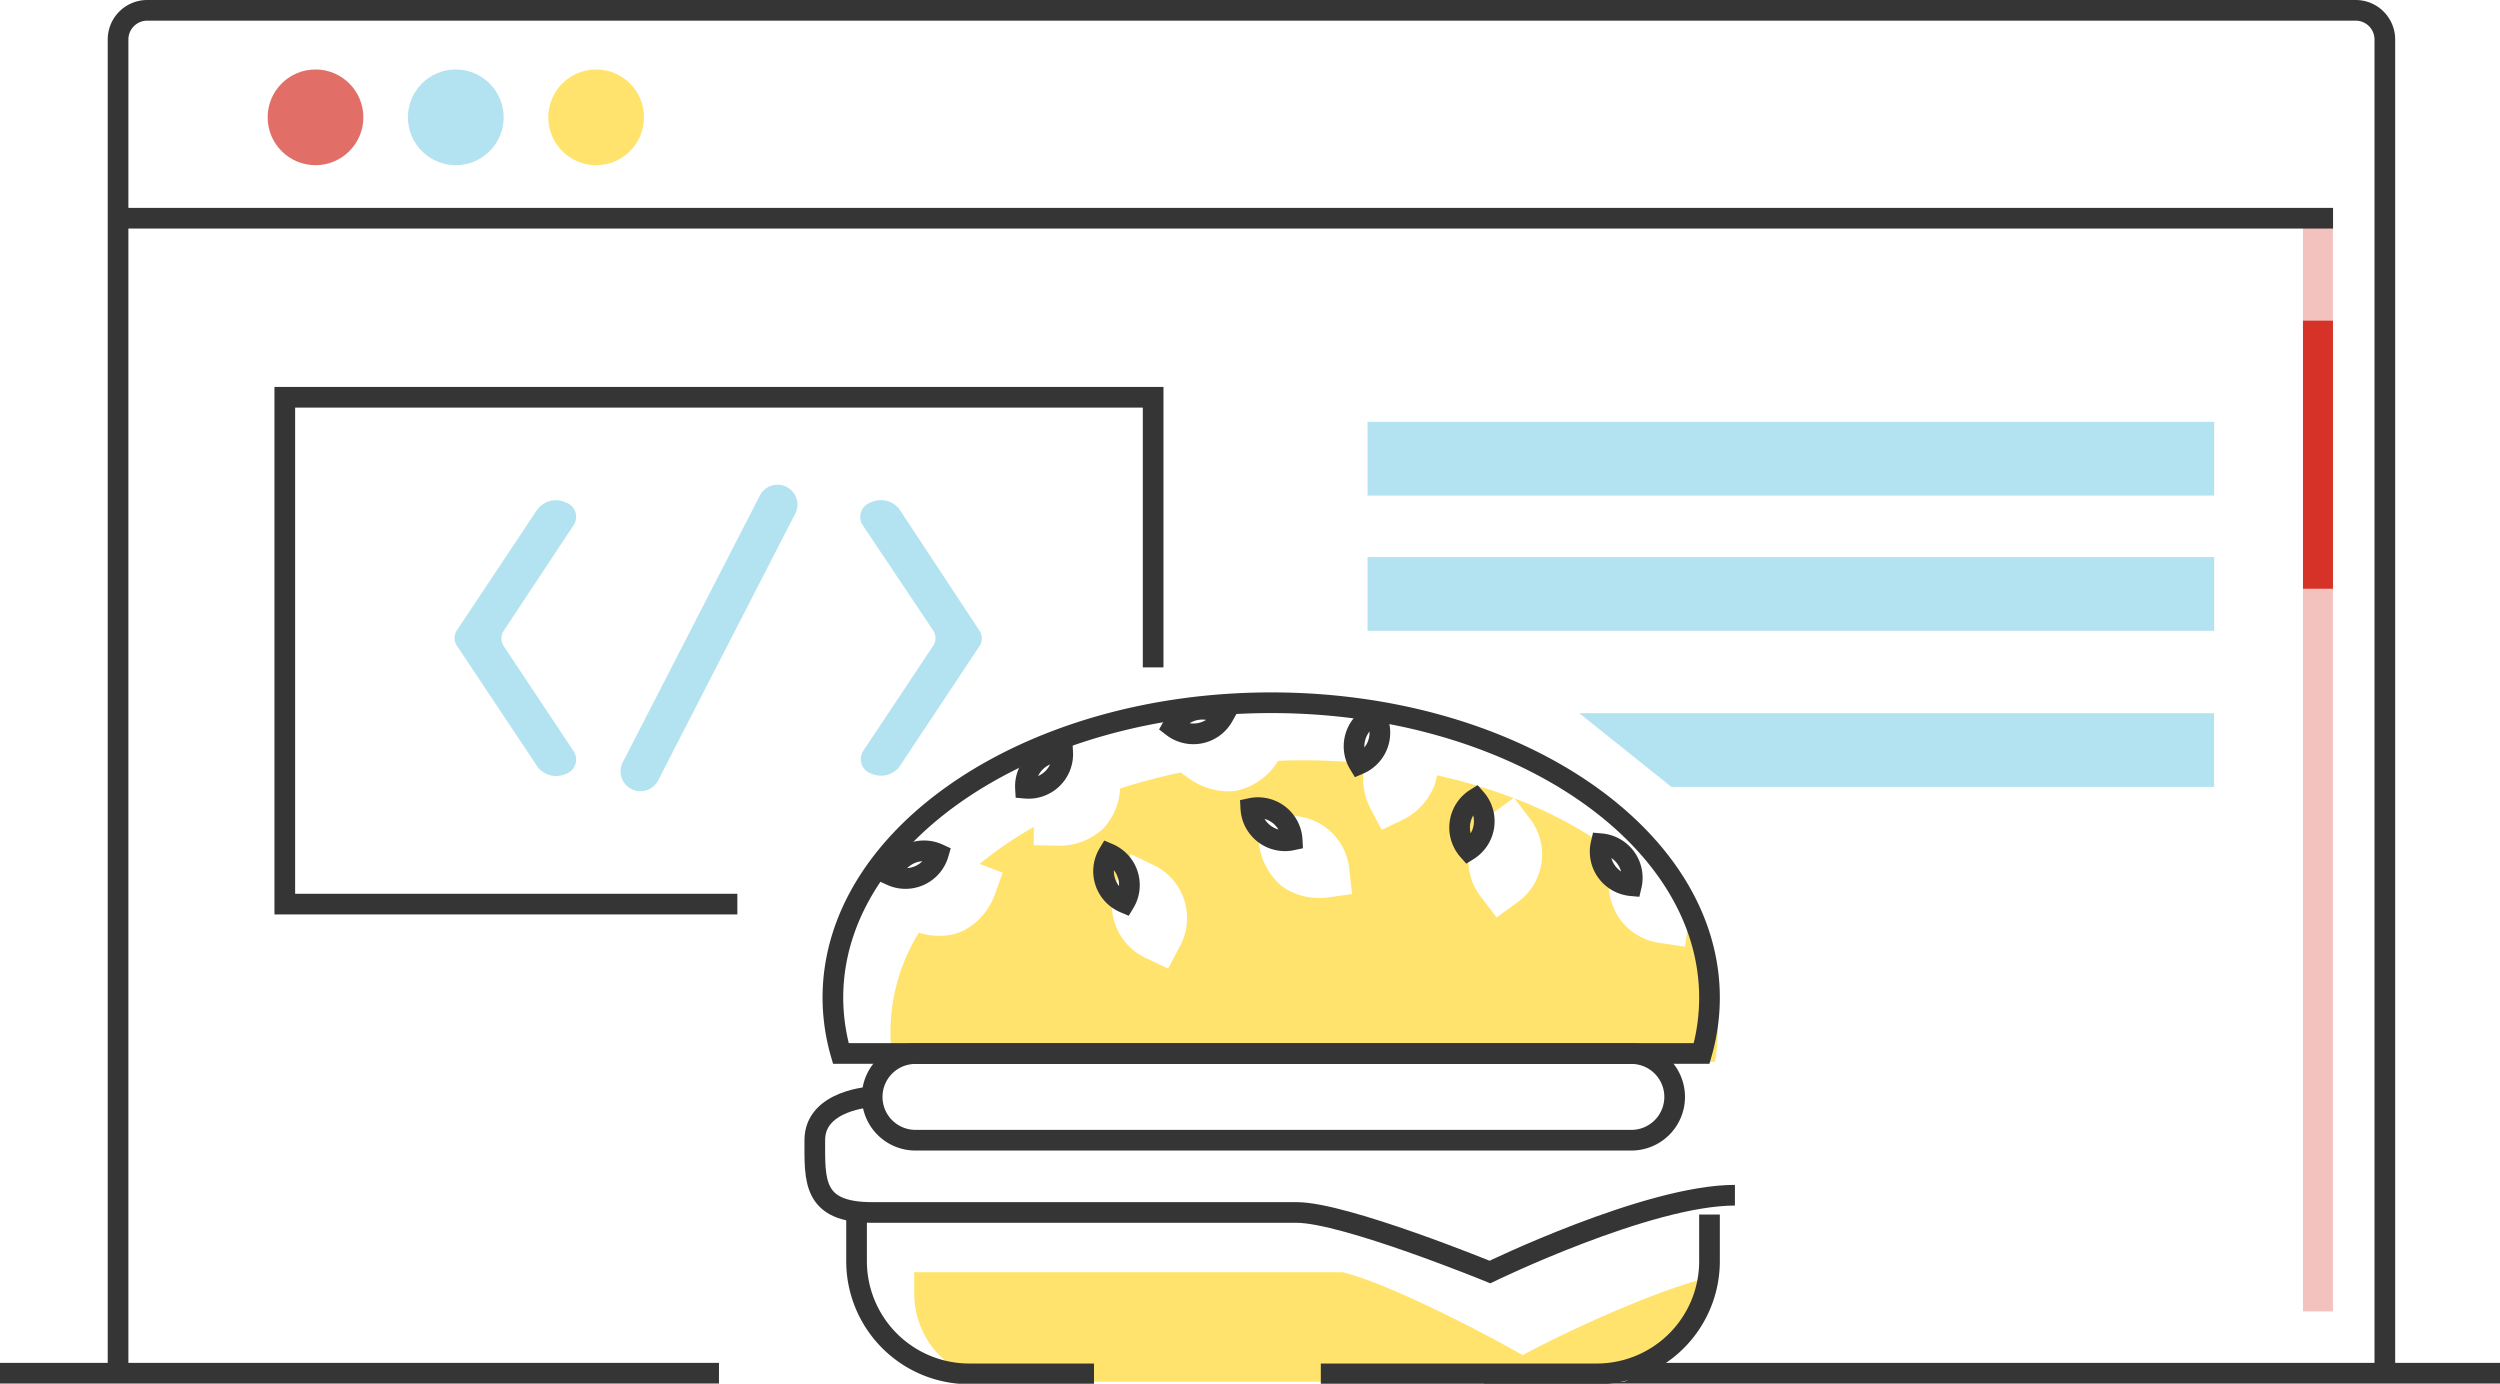 <svg id="Layer_1" data-name="Layer 1" xmlns="http://www.w3.org/2000/svg" viewBox="0 0 241.84 133.86"><defs><style>.cls-1,.cls-2,.cls-4{fill:#d63227;}.cls-1,.cls-5,.cls-7{opacity:0.3;}.cls-3{fill:none;stroke:#353535;stroke-miterlimit:10;stroke-width:2px;}.cls-4{opacity:0.7;}.cls-5,.cls-8{fill:#009fd1;}.cls-6{fill:#ffe36c;}</style></defs><title>burger_icon_svg</title><rect class="cls-1" x="222.78" y="21.11" width="2.9" height="105.75"/><rect class="cls-2" x="222.78" y="31.02" width="2.9" height="25.93"/><path class="cls-3" d="M11.42,132.84V3.82A2.82,2.82,0,0,1,14.25,1H227.88a2.82,2.82,0,0,1,2.82,2.82v129"/><circle class="cls-4" cx="30.52" cy="11.35" r="4.63"/><circle class="cls-5" cx="44.09" cy="11.35" r="4.63"/><circle class="cls-6" cx="57.67" cy="11.35" r="4.63"/><line class="cls-3" x1="11.42" y1="21.11" x2="225.69" y2="21.11"/><line class="cls-3" x1="241.84" y1="132.84" x2="143.55" y2="132.84"/><g class="cls-7"><path class="cls-8" d="M52,74.18l-7.79-11.7a1.34,1.34,0,0,1,0-1.52L52,49.25a2.26,2.26,0,0,1,2.7-.66h0a1.47,1.47,0,0,1,.81,2.18L48.74,61a1.34,1.34,0,0,0,0,1.52l6.77,10.18a1.47,1.47,0,0,1-.81,2.18h0A2.26,2.26,0,0,1,52,74.18Z"/><path class="cls-8" d="M87,49.25L94.74,61a1.34,1.34,0,0,1,0,1.52L87,74.18a2.26,2.26,0,0,1-2.7.66h0a1.47,1.47,0,0,1-.81-2.18l6.77-10.17a1.34,1.34,0,0,0,0-1.52L83.44,50.78a1.47,1.47,0,0,1,.81-2.18h0A2.26,2.26,0,0,1,87,49.25Z"/><path class="cls-8" d="M76.89,49.76L63.63,75.56a1.92,1.92,0,0,1-2.62.73h0a1.92,1.92,0,0,1-.73-2.62l13.26-25.8a1.92,1.92,0,0,1,2.62-.73h0A1.92,1.92,0,0,1,76.89,49.76Z"/></g><path class="cls-6" d="M162.91,129.13c1.93-1.89,1.9-3,2.18-5.5-5.5,1.42-13.47,5.2-16.66,6.86l-1.14.59-1.13-.63c-5-2.77-12.65-6.53-16.29-7.38H88.44v2.08A8.52,8.52,0,0,0,97,133.66h60.12C159.36,132.71,161.17,130.83,162.91,129.13Z"/><path class="cls-6" d="M163.25,89.91L163,91.58l-2.31-.35a5.69,5.69,0,0,1-4.94-6.83l0.35-2a41.4,41.4,0,0,0-9.6-5.17l1.37,1.8a5.69,5.69,0,0,1-1.2,8.34l-1.89,1.38-1.42-1.86a5.69,5.69,0,0,1,1.2-8.34l1.85-1.35A52,52,0,0,0,139,75a5.08,5.08,0,0,1-.19.84,6.28,6.28,0,0,1-3.06,3.44l-2.09,1-1.09-2.07a6.39,6.39,0,0,1-.54-4.37c-1.92-.19-3.89-0.29-5.89-0.29-0.84,0-1.67,0-2.5.06l-0.14.21a6.3,6.3,0,0,1-3.77,2.64,5.19,5.19,0,0,1-1,.09,6.59,6.59,0,0,1-3.51-1.11l-1-.71a53.52,53.52,0,0,0-5.86,1.55,6.15,6.15,0,0,1-1.71,3.94,6.25,6.25,0,0,1-4.21,1.59h-0.12L100,81.76V80a36.17,36.17,0,0,0-5.25,3.59l0.08,0L97,84.42l-0.8,2.2a6.3,6.3,0,0,1-3.07,3.44,5.44,5.44,0,0,1-2.25.47,6.89,6.89,0,0,1-2-.3,18.36,18.36,0,0,0-2.74,9.49,17,17,0,0,0,.27,3H165.9a17,17,0,0,0,.27-3A18.45,18.45,0,0,0,163.25,89.91Zm-49.16,1.71L113,93.7l-2.1-1a5.69,5.69,0,0,1-2.6-8l1.09-2.07,2.1,1A5.69,5.69,0,0,1,114.09,91.62Zm14.4-4.81a6.09,6.09,0,0,1-.83.05A6,6,0,0,1,124,85.72a6.29,6.29,0,0,1-2.2-4.05l-0.27-2.32,2.32-.33a5.69,5.69,0,0,1,6.68,5.14l0.27,2.32Z"/><path class="cls-3" d="M82.86,117.49V122a10.9,10.9,0,0,0,10.9,10.9h12.07"/><path class="cls-3" d="M165.37,117.49V122a10.9,10.9,0,0,1-10.9,10.9h-26.7"/><path class="cls-3" d="M84.36,106.1s-5.54.27-5.54,4.19-0.23,7,5.54,7h41.08c4.62,0,18.69,5.76,18.69,5.76s15.28-7.43,23.7-7.43"/><path class="cls-3" d="M164.61,101.91a19.67,19.67,0,0,0,.76-5.39c0-15.76-19-28.54-42.4-28.54s-42.4,12.78-42.4,28.54a19.66,19.66,0,0,0,.77,5.39h83.27Z"/><path class="cls-3" d="M157.83,110.3H88.56a4.19,4.19,0,0,1-4.19-4.19h0a4.19,4.19,0,0,1,4.19-4.19h69.28A4.19,4.19,0,0,1,162,106.1h0A4.19,4.19,0,0,1,157.83,110.3Z"/><path class="cls-3" d="M121,78.2a3.31,3.31,0,0,1,4,3.06A3.31,3.31,0,0,1,121,78.2Z"/><path class="cls-3" d="M133,69.15a3.31,3.31,0,0,1-1.53,4.77A3.31,3.31,0,0,1,133,69.15Z"/><path class="cls-3" d="M102.8,72.77a3.31,3.31,0,0,1-3.6,3.48A3.31,3.31,0,0,1,102.8,72.77Z"/><path class="cls-3" d="M142.75,77.25a3.31,3.31,0,0,1-.72,5A3.31,3.31,0,0,1,142.75,77.25Z"/><path class="cls-3" d="M113.42,70.3a3.31,3.31,0,0,1,4.91-1A3.31,3.31,0,0,1,113.42,70.3Z"/><path class="cls-3" d="M108.78,87.33a3.31,3.31,0,0,1-1.55-4.76A3.31,3.31,0,0,1,108.78,87.33Z"/><path class="cls-3" d="M90.77,82.61a3.31,3.31,0,0,1-4.56,2.07A3.31,3.31,0,0,1,90.77,82.61Z"/><path class="cls-3" d="M157.81,85.68a3.31,3.31,0,0,1-2.93-4.06A3.31,3.31,0,0,1,157.81,85.68Z"/><polyline class="cls-3" points="111.55 64.56 111.55 38.43 27.55 38.43 27.55 87.46 71.33 87.46"/><line class="cls-3" x1="69.55" y1="132.84" y2="132.84"/><rect class="cls-5" x="132.29" y="40.81" width="81.9" height="7.13"/><rect class="cls-5" x="132.29" y="53.89" width="81.9" height="7.13"/><polygon class="cls-5" points="214.18 76.12 161.68 76.12 152.77 68.99 214.18 68.99 214.18 76.12"/></svg>